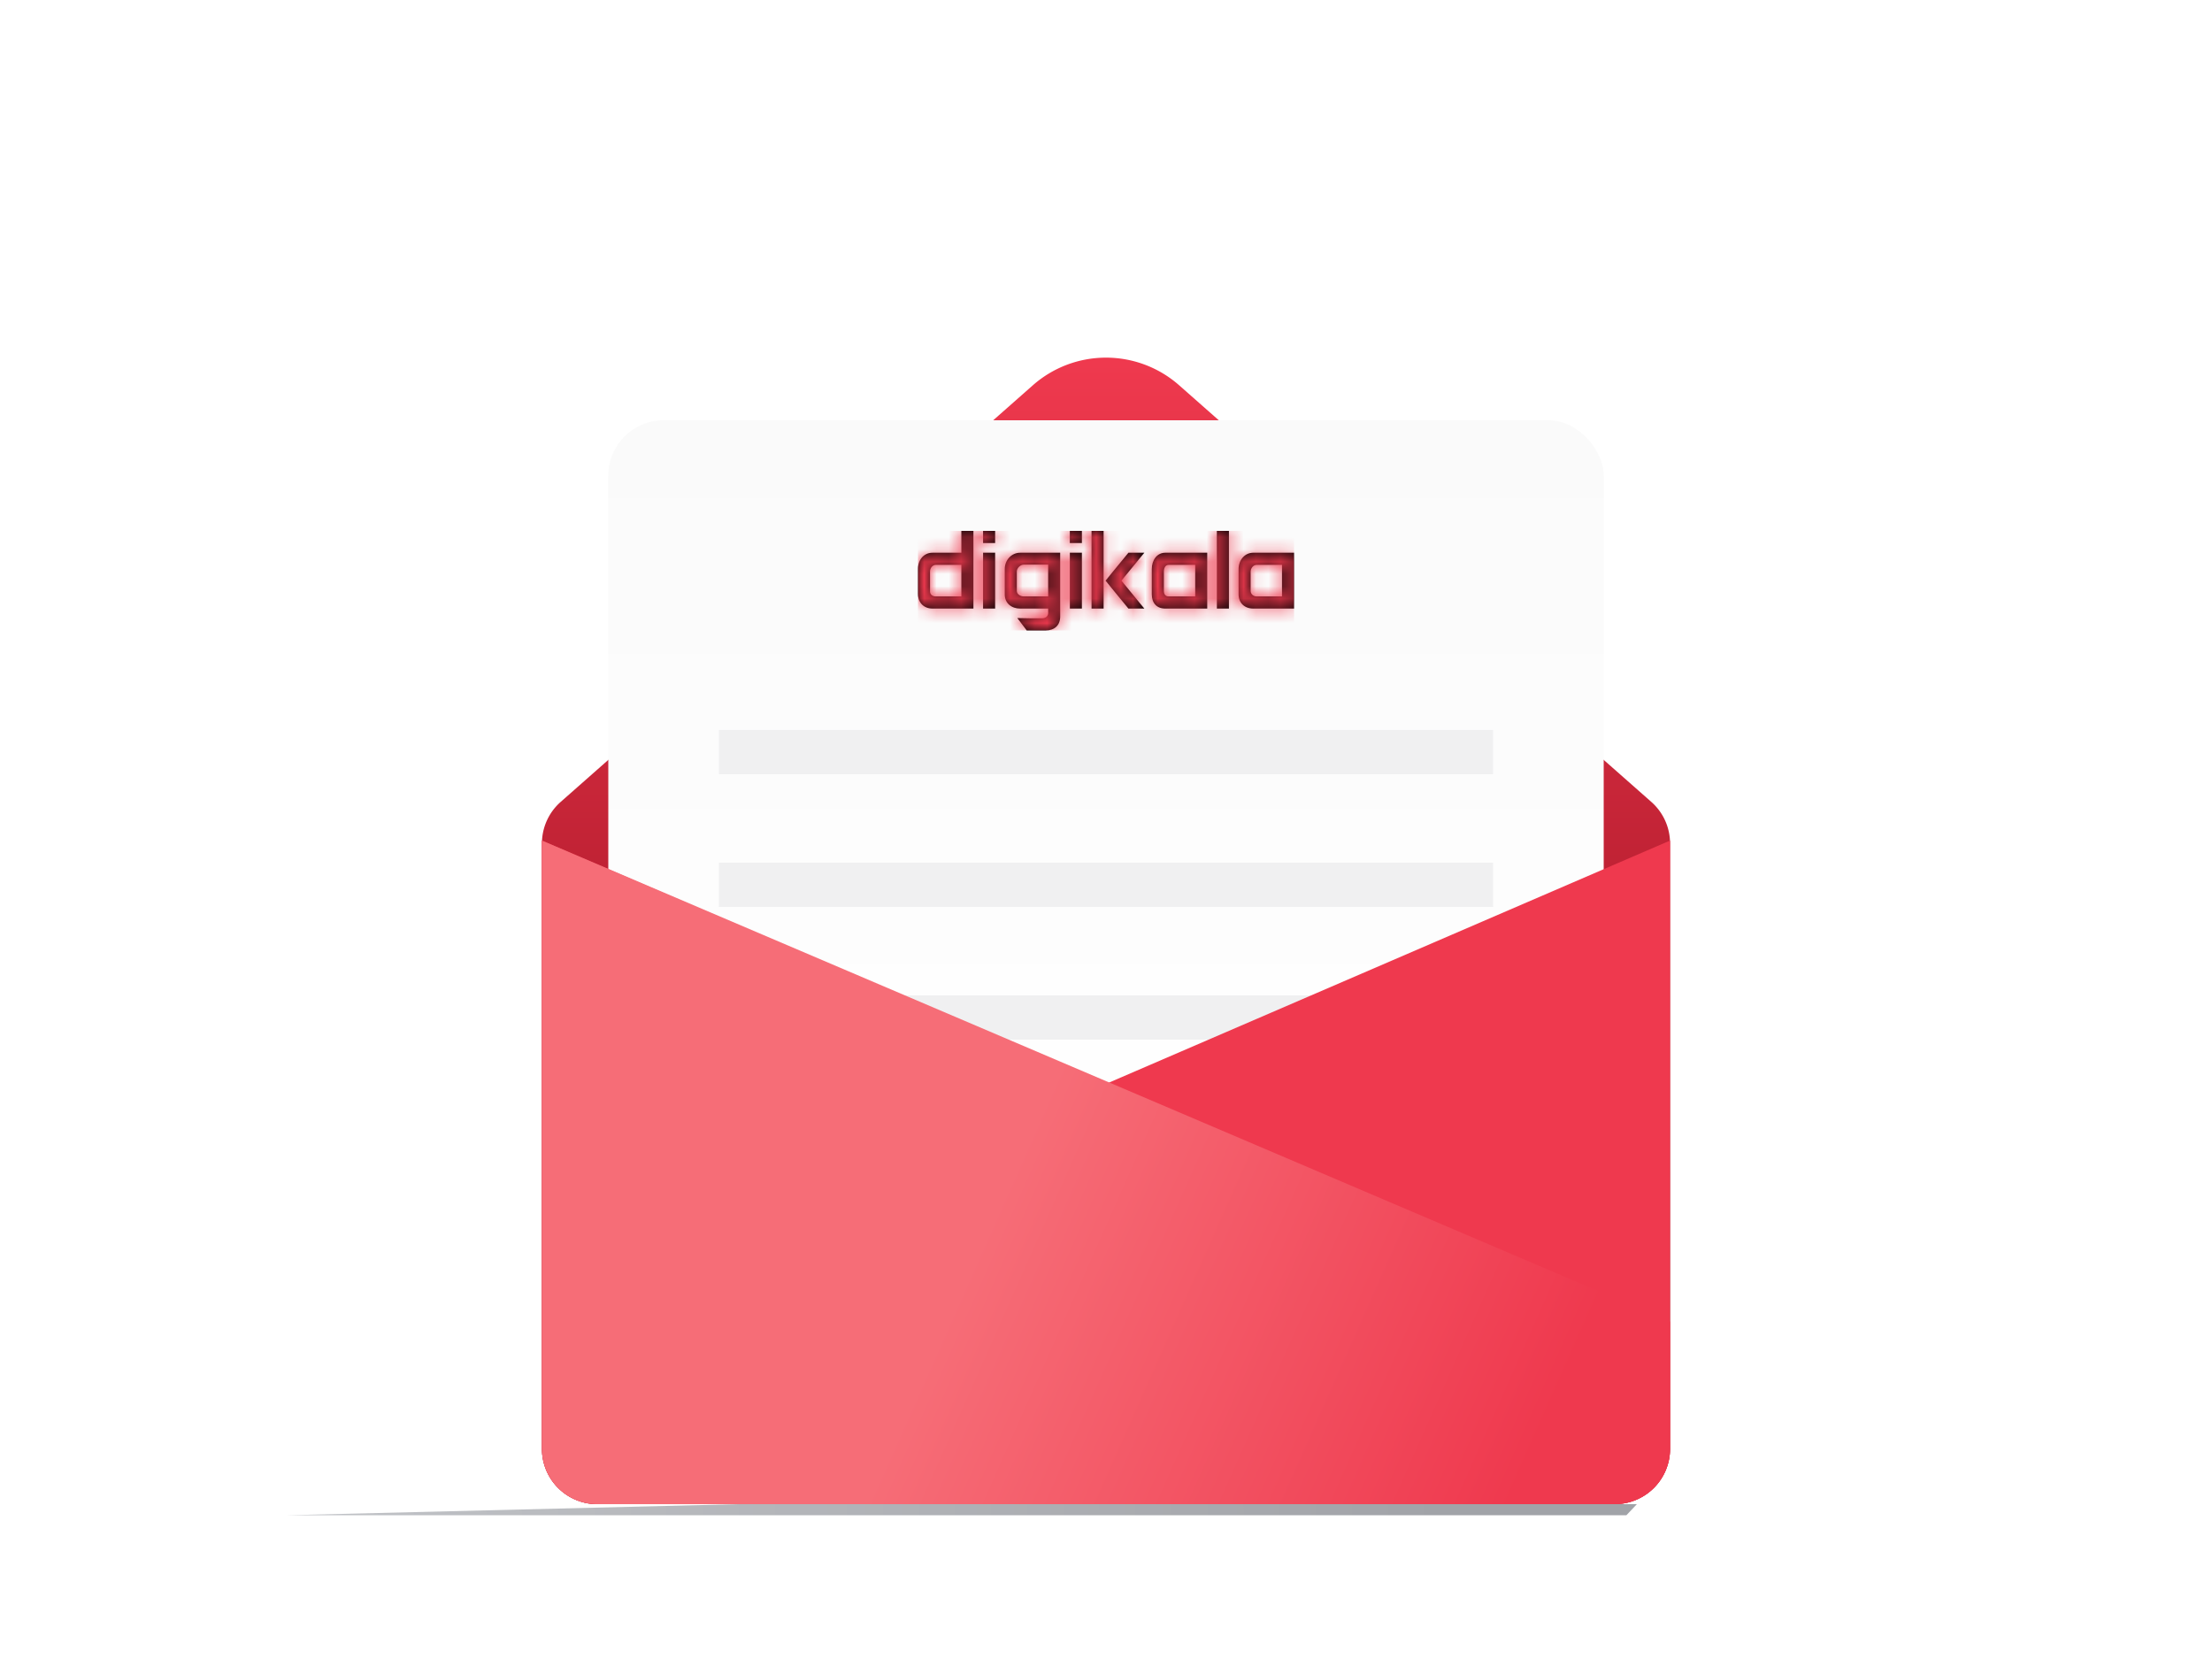<svg xmlns="http://www.w3.org/2000/svg" xmlns:xlink="http://www.w3.org/1999/xlink" width="180" height="135" viewBox="0 0 180 135">
    <defs>
        <linearGradient id="a" x1="85.573%" x2="0%" y1="49.998%" y2="50.003%">
            <stop offset="0%" stop-color="#A1A3A8"/>
            <stop offset="100%" stop-color="#C1C3C7"/>
        </linearGradient>
        <filter id="b" width="104.9%" height="700%" x="-2.5%" y="-300%" filterUnits="objectBoundingBox">
            <feGaussianBlur in="SourceGraphic" stdDeviation=".9"/>
        </filter>
        <linearGradient id="c" x1="50%" x2="50%" y1="80.012%" y2="0%">
            <stop offset="0%" stop-color="#9B1020"/>
            <stop offset="100%" stop-color="#EF394E"/>
        </linearGradient>
        <linearGradient id="d" x1="50%" x2="50%" y1="0%" y2="76.38%">
            <stop offset="0%" stop-color="#FAFAFA"/>
            <stop offset="100%" stop-color="#FFF"/>
        </linearGradient>
        <path id="e" d="M24.323 6.322V0h.98v6.322h-.98zM30.6 1.778v4.544h-3.315c-.706 0-1.197-.454-1.197-1.166V3.102c0-.712.49-1.324 1.197-1.324H30.6zm-.98.988h-2.06c-.295 0-.49.296-.49.553v1.56c0 .277.235.455.49.455h2.06V2.766zm-6.082-.988v4.544h-3.413c-.706 0-1.098-.454-1.098-1.166V3.102c0-.712.412-1.324 1.098-1.324h3.413zm-.98.988H20.4c-.294 0-.392.296-.392.553v1.56c0 .277.137.455.392.455h2.158V2.766zm-7.454 3.556V0h-.98v6.322h.98zm3.315-4.544h-1.295L15.261 4.05l1.863 2.272h1.295L16.555 4.05l1.864-2.272zm-6.846 0H8.317c-.706 0-1.255.593-1.255 1.324v2.074c0 .711.549 1.146 1.255 1.146h2.275v.356c0 .276-.215.434-.47.434h-1l-1.04-.02.765 1.008h1.55c.705 0 1.176-.415 1.176-1.126V1.778zM8.611 5.334c-.274 0-.569-.178-.569-.454V3.3c0-.258.275-.554.57-.554h1.98v2.589h-1.98zM6.277 1.778v4.544h-.98V1.778h.98zm-.98-.79V0h.98v.988h-.98zm8.041.79v4.544h-.98V1.778h.98zm-.98-.79V0h.98v.988h-.98zM3.53 0v1.798-.02H1.177C.47 1.778 0 2.371 0 3.082v2.055c0 .71.49 1.185 1.177 1.185h3.335V0H3.53zm0 5.334H1.45c-.274 0-.47-.158-.47-.415V3.3c0-.258.196-.534.47-.534h2.08v2.568z"/>
        <linearGradient id="g" x1="42.798%" x2="95.958%" y1="45.845%" y2="59.697%">
            <stop offset="0%" stop-color="#F66D77"/>
            <stop offset="100%" stop-color="#EF394E"/>
        </linearGradient>
    </defs>
    <g fill="none" fill-rule="evenodd">
        <path fill="url(#a)" d="M133.2 122.4l-.851.9H23.4l36.607-.9z" filter="url(#b)"/>
        <path fill="url(#c)" d="M1.523 39.156L39.945 5.254a9 9 0 0 1 11.91 0l38.422 33.902a4.5 4.5 0 0 1 1.523 3.375V91.8a4.5 4.5 0 0 1-4.5 4.5H4.5A4.5 4.5 0 0 1 0 91.8V42.53a4.5 4.5 0 0 1 1.523-3.374z" transform="translate(44.1 26.1)"/>
        <g transform="translate(49.5 34.2)">
            <rect width="81" height="82.8" fill="url(#d)" rx="4.5"/>
            <path fill="#F0F0F1" d="M9 46.8h63v3.6H9zM9 36h63v3.6H9zM9 25.2h63v3.6H9z"/>
            <g transform="translate(25.2 9)">
                <mask id="f" fill="#fff">
                    <use xlink:href="#e"/>
                </mask>
                <use fill="#000" fill-rule="nonzero" xlink:href="#e"/>
                <g fill="#EF394E" mask="url(#f)">
                    <path d="M0 0h30.6v8.1H0z"/>
                </g>
            </g>
        </g>
        <path fill="#EF394E" d="M90 88.2L44.1 68.4v49.5a4.5 4.5 0 0 0 4.5 4.5h82.8a4.5 4.5 0 0 0 4.5-4.5V68.4L90 88.2z"/>
        <path fill="url(#g)" d="M91.8 81.45V91.8a4.5 4.5 0 0 1-4.5 4.5H4.5A4.5 4.5 0 0 1 0 91.8V42.3l91.8 39.15z" transform="translate(44.1 26.1)"/>
    </g>
</svg>
